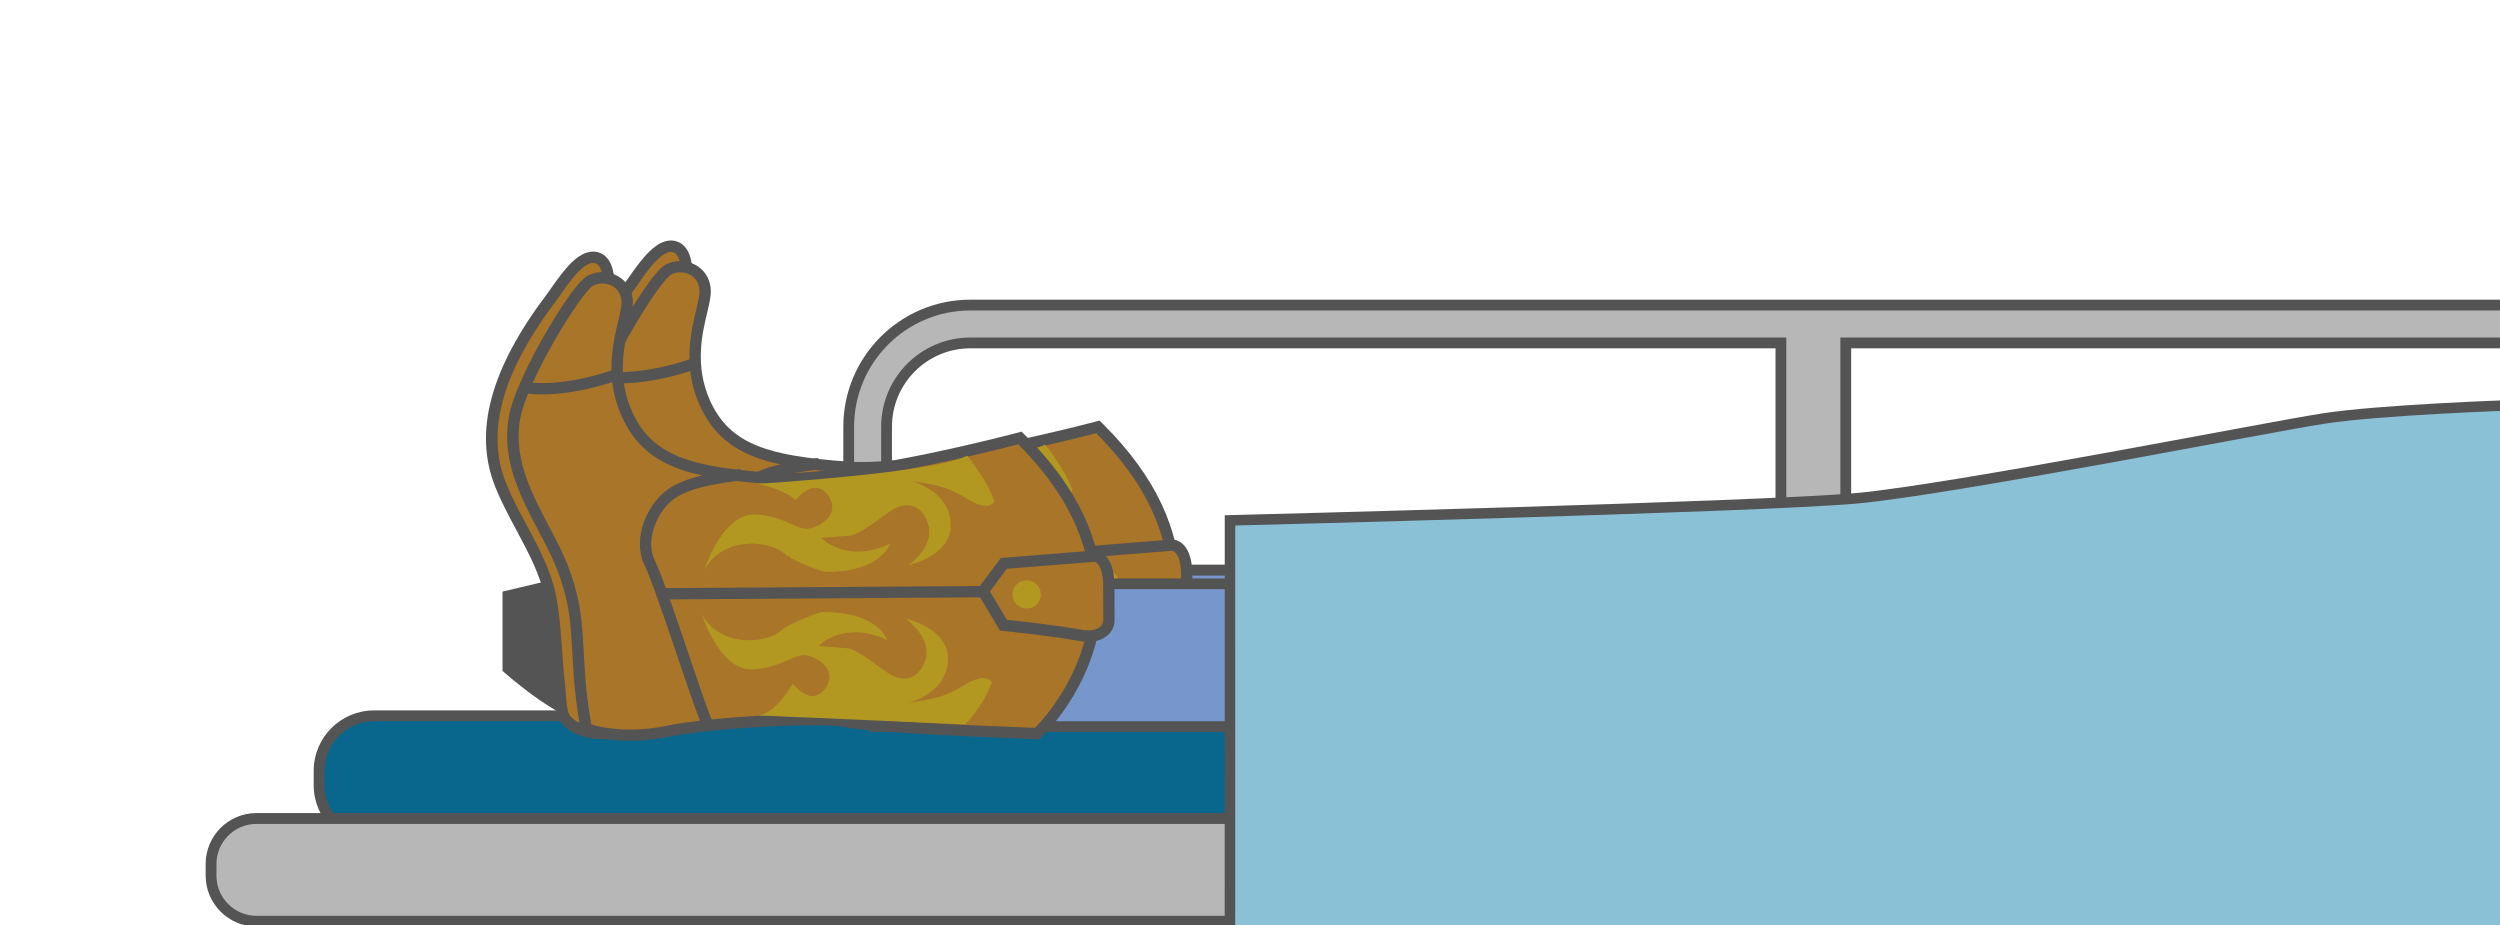 <?xml version="1.0" encoding="utf-8"?>
<!-- Generator: Adobe Illustrator 23.0.3, SVG Export Plug-In . SVG Version: 6.00 Build 0)  -->
<svg version="1.1" id="Layer_1" xmlns="http://www.w3.org/2000/svg" xmlns:xlink="http://www.w3.org/1999/xlink" x="0px" y="0px"
	 viewBox="0 0 389 144" style="enable-background:new 0 0 389 144;" xml:space="preserve">
<style type="text/css">
	.st0{clip-path:url(#SVGID_2_);}
	.st1{fill:#B7B7B7;}
	.st2{fill:#545454;}
	.st3{fill:#09668D;}
	.st4{fill:#7797CC;stroke:#545454;stroke-width:1.702;stroke-miterlimit:10;}
	.st5{fill:#A97529;}
	.st6{fill:none;stroke:#545454;stroke-width:1.763;stroke-miterlimit:10;}
	.st7{fill:#B29821;}
	.st8{fill:#7797CC;stroke:#545454;stroke-width:1.663;stroke-miterlimit:10;}
	.st9{fill:#8BC1D7;stroke:#545454;stroke-width:1.637;stroke-miterlimit:10;}
</style>
<g id="Table_1_">
	<defs>
		<rect id="SVGID_1_" x="0.04" y="-1.3" width="389.32" height="153.88"/>
	</defs>
	<clipPath id="SVGID_2_">
		<use xlink:href="#SVGID_1_"  style="overflow:visible;"/>
	</clipPath>
	<g class="st0">
		<g>
			<path class="st1" d="M150.98,106.75c-10.43,0-18.92-8.49-18.92-18.92V66.39c0-10.43,8.49-18.92,18.92-18.92h251.42
				c10.43,0,18.92,8.49,18.92,18.92v21.44c0,10.43-8.49,18.92-18.92,18.92H150.98z M402.39,100.87c7.19,0,13.03-5.85,13.03-13.03
				V66.39c0-7.19-5.85-13.03-13.03-13.03H287.2v47.51H402.39z M150.98,53.36c-7.19,0-13.03,5.85-13.03,13.03v21.44
				c0,7.19,5.85,13.03,13.03,13.03h126.13V53.36H150.98z"/>
			<path class="st2" d="M402.39,48.31c9.97,0,18.08,8.11,18.08,18.08v21.44c0,9.97-8.11,18.08-18.08,18.08H150.98
				c-9.97,0-18.08-8.11-18.08-18.08V66.39c0-9.97,8.11-18.08,18.08-18.08H402.39 M277.95,100.87V52.52H150.98
				c-7.65,0-13.87,6.22-13.87,13.87v21.44c0,7.65,6.22,13.87,13.87,13.87h251.42c7.65,0,13.87-6.22,13.87-13.87V66.39
				c0-7.65-6.22-13.87-13.87-13.87H286.36v48.35H277.95 M402.39,46.63H150.98c-10.9,0-19.76,8.86-19.76,19.76v21.44
				c0,10.9,8.86,19.76,19.76,19.76h251.42c10.9,0,19.76-8.86,19.76-19.76V66.39C422.15,55.5,413.29,46.63,402.39,46.63L402.39,46.63
				z M288.04,54.2h114.36c6.72,0,12.19,5.47,12.19,12.19v21.44c0,6.72-5.47,12.19-12.19,12.19H288.04V54.2L288.04,54.2z
				 M150.98,100.03c-6.72,0-12.19-5.47-12.19-12.19V66.39c0-6.72,5.47-12.19,12.19-12.19h125.29v45.83H150.98L150.98,100.03z"/>
		</g>
		<g>
			<path class="st3" d="M58.19,130.72c-4.71,0-8.53-3.83-8.53-8.53v-2.27c0-4.71,3.83-8.53,8.53-8.53h329.36
				c4.71,0,8.53,3.83,8.53,8.53v2.27c0,4.71-3.83,8.53-8.53,8.53H58.19z"/>
			<path class="st2" d="M387.55,112.22c4.23,0,7.69,3.46,7.69,7.69v2.27c0,4.23-3.46,7.69-7.69,7.69H58.19
				c-4.23,0-7.69-3.46-7.69-7.69v-2.27c0-4.23,3.46-7.69,7.69-7.69H387.55 M387.55,110.54H58.19c-5.17,0-9.38,4.21-9.38,9.38v2.27
				c0,5.17,4.21,9.38,9.38,9.38h329.36c5.17,0,9.38-4.21,9.38-9.38v-2.27C396.93,114.74,392.72,110.54,387.55,110.54L387.55,110.54z
				"/>
		</g>
		<g>
			<path class="st1" d="M39.91,143.33c-3.9,0-7.07-3.17-7.07-7.07v-1.84c0-3.9,3.17-7.07,7.07-7.07h450.01
				c3.9,0,7.07,3.17,7.07,7.07v1.84c0,3.9-3.17,7.07-7.07,7.07H39.91z"/>
			<path class="st2" d="M489.92,128.2c3.43,0,6.23,2.8,6.23,6.23v1.84c0,3.43-2.8,6.23-6.23,6.23H39.91c-3.43,0-6.23-2.8-6.23-6.23
				v-1.84c0-3.43,2.8-6.23,6.23-6.23H489.92 M489.92,126.51H39.91c-4.36,0-7.91,3.55-7.91,7.91v1.84c0,4.36,3.55,7.91,7.91,7.91
				h450.01c4.36,0,7.91-3.55,7.91-7.91v-1.84C497.83,130.06,494.28,126.51,489.92,126.51L489.92,126.51z"/>
		</g>
	</g>
</g>
<g id="Boots_2_">
	<rect x="136.1" y="88.71" class="st4" width="253.56" height="23.29"/>
	<g>
		<polygon class="st2" points="90.32,90.32 98.68,88.35 100.01,92.09 		"/>
		<path class="st2" d="M90.32,90.32v12.34c0,0,8.82,7.93,13.22,7.93c4.41,0-3.87-20.27-3.87-20.27L90.32,90.32z"/>
		<g>
			<path class="st5" d="M105.85,112.4c-3.71,0-5.32-1.73-5.62-2.1c-0.68-0.73-0.83-2.25-0.96-4.15c-0.02-0.35-0.04-0.65-0.07-0.86
				c-0.19-1.55-0.31-3.1-0.43-4.67l-0.09-1.22c-0.19-2.7-0.39-5.49-0.9-8.16c-0.74-3.8-2.66-7.39-4.52-10.87
				c-1.16-2.16-2.35-4.4-3.27-6.68c-3.29-8.23-0.68-17.78,7.97-29.19c0.17-0.22,0.38-0.53,0.63-0.89c1.87-2.69,3.86-5.31,5.81-5.32
				c0.55,0,1.05,0.22,1.44,0.63c1.1,1.16,1.01,3.64,0.98,4.12l-0.66,33.99c0.69,5.38,3.85,31.46,0.96,34.78
				c-0.41,0.47-0.86,0.57-1.17,0.57H105.85z"/>
			<path class="st2" d="M104.42,39.19c1.76,0,1.54,3.82,1.54,3.82L105.3,77.1c0,0,4.41,34.38,0.66,34.42c-0.04,0-0.07,0-0.11,0
				c-3.66,0-4.96-1.8-4.96-1.8c-0.7-0.7-0.69-3.57-0.81-4.53c-0.19-1.54-0.31-3.08-0.42-4.63c-0.23-3.17-0.4-6.36-1-9.48
				c-1.23-6.33-5.47-11.79-7.83-17.7c-3.97-9.92,1.93-20.51,7.86-28.33C99.69,43.71,102.43,39.19,104.42,39.19 M104.42,37.42
				L104.42,37.42c-2.38,0-4.45,2.69-6.54,5.69c-0.24,0.35-0.45,0.65-0.61,0.86c-8.86,11.68-11.51,21.51-8.09,30.05
				c0.93,2.33,2.14,4.58,3.31,6.77c1.91,3.57,3.72,6.94,4.43,10.62c0.51,2.62,0.7,5.39,0.89,8.06l0.09,1.21
				c0.12,1.58,0.24,3.13,0.43,4.72c0.02,0.2,0.04,0.48,0.06,0.81c0.14,2.13,0.31,3.72,1.17,4.67c0.45,0.55,2.28,2.41,6.29,2.41
				l0.13,0c0.69-0.01,1.34-0.32,1.83-0.87c0.72-0.83,2.23-2.56,0.89-19.58c-0.59-7.51-1.49-14.78-1.63-15.83l0.66-33.93
				c0.04-0.81,0.07-3.37-1.22-4.74C105.95,37.75,105.21,37.42,104.42,37.42L104.42,37.42z"/>
		</g>
		<g>
			<path class="st5" d="M110.16,112.67c-3.87,0-6.25-0.83-6.35-0.86l-0.49-0.17l-0.09-0.51c-0.25-1.44-0.44-2.86-0.6-4.06
				c-0.3-2.28-0.43-4.6-0.55-6.83c-0.1-1.82-0.21-3.71-0.4-5.54c-0.36-3.41-1.46-7.15-3.09-10.52c-0.58-1.21-1.23-2.44-1.86-3.63
				c-2.73-5.18-5.54-10.53-4.65-16.81c0.85-5.99,9.63-20.67,11.94-21.82c0.55-0.28,1.19-0.42,1.83-0.42c1.92,0,3.86,1.32,3.86,3.86
				c0,0.78-0.24,1.77-0.53,3.02c-0.82,3.43-2.05,8.61,0.46,14.26c3.31,7.44,9.79,9.17,22.18,10.06c0.69,0.05,1.45,0.07,2.25,0.07
				c12.78,0,36.02-6.16,36.25-6.22l0.49-0.13l0.36,0.36c7.76,7.76,11.65,15.99,11.56,24.45c-0.13,12.32-8.6,20.58-8.96,20.93
				l-0.27,0.26l-0.37-0.01c-1.05-0.04-25.66-0.93-29.24-1.82c-0.49-0.12-1.83-0.33-5.39-0.33c-6.65,0-17.25,0.72-22.42,1.8
				C114.09,112.46,112.11,112.67,110.16,112.67z"/>
			<path class="st2" d="M105.86,42.38c1.49,0,2.98,0.99,2.98,2.98c0,2.64-3.53,9.7,0,17.63s10.58,9.7,22.92,10.58
				c0.73,0.05,1.5,0.08,2.32,0.08c13.05,0,36.48-6.25,36.48-6.25c23.8,23.8,2.61,44.12,2.61,44.12s-25.53-0.92-29.06-1.8
				c-0.97-0.24-3.01-0.35-5.6-0.35c-6.83,0-17.49,0.76-22.6,1.82c-2.15,0.45-4.08,0.6-5.73,0.6c-3.77,0-6.06-0.81-6.06-0.81
				c-0.23-1.33-0.42-2.68-0.59-4.02c-0.53-4.11-0.51-8.24-0.95-12.35c-0.39-3.65-1.59-7.53-3.17-10.81
				c-3.09-6.39-7.48-12.51-6.42-19.93c0.88-6.17,9.7-20.28,11.46-21.16C104.86,42.49,105.36,42.38,105.86,42.38 M105.86,40.62
				c-0.78,0-1.55,0.18-2.22,0.52c-1.9,0.95-5.69,7.35-6.8,9.29c-1.85,3.23-5.05,9.23-5.62,13.19c-0.94,6.56,1.95,12.04,4.74,17.34
				c0.62,1.18,1.26,2.4,1.84,3.6c1.56,3.24,2.66,6.96,3.01,10.23c0.19,1.81,0.3,3.68,0.4,5.49c0.13,2.25,0.26,4.58,0.56,6.9
				c0.16,1.21,0.35,2.64,0.6,4.1l0.18,1.02l0.97,0.34c0.11,0.04,2.63,0.91,6.65,0.91c2,0,4.05-0.22,6.09-0.64
				c5.04-1.05,15.77-1.78,22.24-1.78c3.59,0,4.82,0.21,5.18,0.3c3.6,0.9,26.79,1.76,29.42,1.85l0.75,0.03l0.54-0.52
				c0.37-0.36,9.1-8.87,9.24-21.55c0.09-8.71-3.88-17.15-11.82-25.08l-0.72-0.72l-0.98,0.26c-0.23,0.06-23.36,6.19-36.02,6.19
				c-0.79,0-1.52-0.02-2.19-0.07c-12.03-0.86-18.31-2.51-21.44-9.54c-2.39-5.37-1.2-10.38-0.41-13.69c0.31-1.31,0.56-2.34,0.56-3.22
				C110.59,42.28,108.15,40.62,105.86,40.62L105.86,40.62z"/>
		</g>
		<path class="st6" d="M107.95,56.62c0,0-7.74,2.85-13.9,1.99"/>
		<path class="st6" d="M127.44,72.13c-3.28,0.48-7.38,0.93-10.33,2.65c-3.43,2.01-5.73,7.42-3.87,11.13
			c1.76,3.53,6.85,19.87,8.82,24.69"/>
		<g>
			<path class="st5" d="M181.42,97.25c-0.5,0-1.05-0.06-1.65-0.18c-3.42-0.66-11-1.46-11.08-1.47l-0.44-0.05l-3.18-5.29l3.24-4.32
				l14.14-1.13l0.1,0.02c0.35,0.06,2.09,0.54,2.09,4.61c0,3.52,0.02,5.39,0.02,5.4C184.67,95.68,183.99,97.25,181.42,97.25z"/>
			<path class="st2" d="M182.42,85.7c0,0,1.35,0.21,1.35,3.74s0.02,5.4,0.02,5.4s0,1.52-2.36,1.52c-0.42,0-0.91-0.05-1.48-0.16
				c-3.5-0.68-11.16-1.48-11.16-1.48l-2.64-4.41l2.64-3.53L182.42,85.7 M182.49,83.93l-0.21,0.02l-13.64,1.09l-0.79,0.06l-0.48,0.64
				l-2.64,3.53l-0.71,0.95l0.61,1.02l2.64,4.41l0.45,0.75l0.88,0.09c0.08,0.01,7.62,0.8,11,1.46c0.66,0.13,1.27,0.19,1.82,0.19
				c3.03,0,4.13-1.97,4.13-3.29c0-0.02-0.02-1.89-0.02-5.4c0-4.67-2.17-5.38-2.84-5.48L182.49,83.93L182.49,83.93z"/>
		</g>
		<line class="st6" x1="115.23" y1="90.67" x2="166.14" y2="90.32"/>
		<circle class="st7" cx="171.87" cy="90.76" r="2.2"/>
		<path class="st7" d="M130.11,109.6c2.84-0.37,5.37-4.93,5.37-4.93c2.43,2.85,4.26,2.11,5.27,0.42c1.02-1.69,0.28-3.52-2.29-4.6
			c-2.57-1.09-3.65,1.48-9,1.94c-5.34,0.46-8.16-8.61-8.16-8.61c3.1,5.55,10.27,4.35,12.17,2.73c1.9-1.62,6.43-3.03,6.43-3.03
			c8.86-0.18,10.27,4.35,10.27,4.35c-6.82-3.19-10.69,0.92-10.69,0.92s2.64,0.21,4.39,0.35c1.76,0.14,5.06,3.05,6.75,4.07
			c1.69,1.02,4.32,1.23,5.48-2.22c1.16-3.45-3.03-6.43-3.03-6.43s6.96,1.44,6.54,6.71c-0.42,5.27-6.71,6.54-6.71,6.54
			c2.71-0.67,5.34-0.46,9.07-2.82c3.72-2.36,4.46-0.53,4.46-0.53c-1.16,3.45-4.1,6.53-4.1,6.53L130.11,109.6z"/>
		<path class="st7" d="M129.99,73.57c4.41,0.88,5.92,2.53,5.92,2.53c2.43-2.85,4.26-2.11,5.27-0.42c1.02,1.69,0.28,3.52-2.29,4.6
			c-2.57,1.09-3.65-1.48-9-1.94c-5.34-0.46-8.16,8.61-8.16,8.61c3.1-5.55,10.27-4.35,12.17-2.73c1.9,1.62,6.43,3.03,6.43,3.03
			c8.86,0.18,10.27-4.35,10.27-4.35c-6.82,3.19-10.69-0.92-10.69-0.92s2.64-0.21,4.39-0.35c1.76-0.14,5.06-3.05,6.75-4.07
			c1.69-1.02,4.32-1.23,5.48,2.22c1.16,3.45-3.03,6.43-3.03,6.43s6.96-1.44,6.54-6.71c-0.42-5.27-6.71-6.54-6.71-6.54
			c2.71,0.67,5.34,0.46,9.07,2.82s4.46,0.53,4.46,0.53c-1.16-3.45-4.27-7.14-4.27-7.14C158.2,71.81,129.99,73.57,129.99,73.57z"/>
	</g>
	<rect x="136.1" y="90.84" class="st8" width="253.56" height="22.22"/>
	<g>
		<polygon class="st2" points="78.19,92.05 86.56,90.07 87.89,93.81 		"/>
		<path class="st2" d="M78.19,92.05v12.34c0,0,8.82,7.93,13.22,7.93c4.41,0-3.87-20.27-3.87-20.27L78.19,92.05z"/>
		<g>
			<path class="st5" d="M93.73,114.12c-3.72,0-5.32-1.73-5.62-2.1c-0.68-0.73-0.83-2.25-0.95-4.14c-0.02-0.35-0.04-0.65-0.07-0.86
				c-0.19-1.56-0.31-3.1-0.43-4.67l-0.09-1.22c-0.19-2.7-0.39-5.49-0.9-8.16c-0.74-3.8-2.66-7.39-4.52-10.87
				c-1.16-2.16-2.35-4.4-3.27-6.68c-3.29-8.23-0.68-17.78,7.97-29.19c0.17-0.22,0.38-0.53,0.63-0.89c1.87-2.69,3.86-5.31,5.81-5.31
				c0.55,0,1.05,0.22,1.44,0.63c1.1,1.16,1.01,3.64,0.98,4.12l-0.66,33.99c0.69,5.38,3.85,31.46,0.96,34.78
				c-0.41,0.47-0.86,0.57-1.17,0.57H93.73z"/>
			<path class="st2" d="M92.3,40.91c1.76,0,1.54,3.82,1.54,3.82l-0.66,34.09c0,0,4.41,34.38,0.66,34.42c-0.04,0-0.07,0-0.11,0
				c-3.67,0-4.96-1.8-4.96-1.8c-0.7-0.7-0.69-3.57-0.81-4.53c-0.19-1.54-0.31-3.08-0.42-4.63c-0.23-3.17-0.4-6.36-1-9.48
				c-1.23-6.33-5.47-11.79-7.83-17.7c-3.97-9.92,1.93-20.51,7.86-28.33C87.57,45.43,90.3,40.91,92.3,40.91 M92.3,39.15L92.3,39.15
				c-2.38,0-4.45,2.69-6.54,5.69c-0.24,0.35-0.45,0.65-0.61,0.86c-8.86,11.68-11.51,21.51-8.09,30.05c0.93,2.33,2.14,4.58,3.31,6.77
				c1.91,3.57,3.72,6.94,4.43,10.62c0.51,2.62,0.7,5.39,0.89,8.06l0.09,1.21c0.12,1.58,0.24,3.13,0.43,4.72
				c0.02,0.2,0.04,0.48,0.06,0.81c0.14,2.13,0.31,3.72,1.17,4.67c0.45,0.55,2.28,2.41,6.29,2.41l0.13,0
				c0.69-0.01,1.34-0.32,1.83-0.87c0.72-0.83,2.23-2.56,0.89-19.58c-0.59-7.51-1.49-14.78-1.63-15.83l0.66-33.93
				c0.04-0.81,0.07-3.37-1.22-4.74C93.83,39.47,93.09,39.15,92.3,39.15L92.3,39.15z"/>
		</g>
		<g>
			<path class="st5" d="M98.04,114.39c-3.87,0-6.25-0.83-6.35-0.86l-0.49-0.17l-0.09-0.51c-0.25-1.45-0.44-2.86-0.6-4.06
				c-0.3-2.29-0.43-4.6-0.55-6.84c-0.1-1.82-0.21-3.7-0.4-5.53c-0.36-3.41-1.46-7.15-3.09-10.52c-0.58-1.21-1.23-2.44-1.86-3.63
				c-2.73-5.18-5.54-10.53-4.65-16.81c0.85-5.99,9.63-20.67,11.94-21.82c0.55-0.28,1.19-0.42,1.83-0.42c1.92,0,3.86,1.33,3.86,3.86
				c0,0.78-0.24,1.77-0.53,3.02c-0.82,3.43-2.05,8.61,0.46,14.26c3.31,7.44,9.79,9.17,22.18,10.06c0.69,0.05,1.45,0.07,2.25,0.07
				c12.78,0,36.02-6.16,36.25-6.22l0.49-0.13l0.36,0.36c7.76,7.76,11.65,15.99,11.56,24.45c-0.13,12.32-8.6,20.58-8.96,20.93
				l-0.27,0.26l-0.37-0.01c-1.05-0.04-25.66-0.93-29.24-1.83c-0.49-0.12-1.83-0.33-5.39-0.33c-6.65,0-17.25,0.72-22.42,1.8
				C101.97,114.19,99.98,114.39,98.04,114.39z"/>
			<path class="st2" d="M93.73,44.11c1.49,0,2.98,0.99,2.98,2.98c0,2.64-3.53,9.7,0,17.63c3.53,7.93,10.58,9.7,22.92,10.58
				c0.73,0.05,1.5,0.08,2.32,0.08c13.05,0,36.48-6.25,36.48-6.25c23.8,23.8,2.61,44.12,2.61,44.12s-25.53-0.92-29.06-1.8
				c-0.97-0.24-3.01-0.35-5.6-0.35c-6.83,0-17.49,0.76-22.6,1.82c-2.15,0.45-4.08,0.6-5.73,0.6c-3.77,0-6.06-0.81-6.06-0.81
				c-0.23-1.33-0.42-2.68-0.59-4.02c-0.53-4.11-0.51-8.24-0.95-12.35c-0.39-3.65-1.59-7.53-3.17-10.81
				c-3.09-6.39-7.48-12.51-6.42-19.93c0.88-6.17,9.7-20.28,11.46-21.16C92.74,44.22,93.24,44.11,93.73,44.11 M93.73,42.34
				L93.73,42.34c-0.78,0-1.55,0.18-2.22,0.52c-1.9,0.95-5.69,7.35-6.8,9.29c-1.85,3.23-5.05,9.23-5.62,13.19
				c-0.94,6.56,1.95,12.04,4.74,17.34c0.62,1.18,1.26,2.4,1.84,3.6c1.56,3.24,2.66,6.96,3.01,10.23c0.19,1.81,0.3,3.68,0.4,5.49
				c0.13,2.25,0.26,4.58,0.56,6.9c0.16,1.21,0.35,2.64,0.6,4.1l0.18,1.02l0.97,0.34c0.11,0.04,2.63,0.91,6.65,0.91
				c2,0,4.05-0.22,6.09-0.64c5.04-1.05,15.77-1.78,22.24-1.78c3.59,0,4.82,0.21,5.18,0.3c3.6,0.9,26.79,1.76,29.42,1.85l0.75,0.03
				l0.54-0.52c0.37-0.36,9.1-8.87,9.24-21.55c0.09-8.71-3.88-17.15-11.82-25.08l-0.72-0.72l-0.98,0.26
				c-0.23,0.06-23.36,6.19-36.02,6.19c-0.79,0-1.52-0.02-2.19-0.07c-12.03-0.86-18.31-2.51-21.44-9.54
				c-2.39-5.37-1.2-10.38-0.41-13.69c0.31-1.31,0.56-2.34,0.56-3.22C98.47,44,96.03,42.34,93.73,42.34L93.73,42.34z"/>
		</g>
		<path class="st6" d="M95.83,58.34c0,0-7.74,2.85-13.9,1.99"/>
		<path class="st6" d="M115.31,73.85c-3.28,0.48-7.38,0.93-10.33,2.65c-3.43,2.01-5.73,7.42-3.87,11.13
			c1.76,3.53,6.85,19.87,8.82,24.69"/>
		<g>
			<path class="st5" d="M169.3,98.97c-0.5,0-1.05-0.06-1.65-0.18c-3.42-0.66-11-1.46-11.08-1.47l-0.44-0.05l-3.18-5.29l3.24-4.32
				l14.14-1.13l0.1,0.02c0.35,0.05,2.1,0.54,2.1,4.61c0,3.52,0.02,5.39,0.02,5.4C172.55,97.4,171.87,98.97,169.3,98.97z"/>
			<path class="st2" d="M170.3,87.42c0,0,1.35,0.21,1.35,3.74s0.02,5.4,0.02,5.4s0,1.52-2.36,1.52c-0.42,0-0.91-0.05-1.48-0.16
				c-3.5-0.68-11.16-1.48-11.16-1.48l-2.64-4.41l2.64-3.53L170.3,87.42 M170.37,85.65l-0.21,0.02l-13.64,1.09l-0.79,0.06l-0.48,0.64
				l-2.64,3.53l-0.71,0.95l0.61,1.02l2.64,4.41l0.45,0.75l0.88,0.09c0.08,0.01,7.62,0.8,11,1.46c0.66,0.13,1.27,0.19,1.82,0.19
				c3.03,0,4.13-1.97,4.13-3.29c0-0.02-0.02-1.89-0.02-5.4c0-4.67-2.17-5.38-2.84-5.48L170.37,85.65L170.37,85.65z"/>
		</g>
		<line class="st6" x1="103.11" y1="92.39" x2="154.02" y2="92.05"/>
		<circle class="st7" cx="159.75" cy="92.49" r="2.2"/>
		<path class="st7" d="M117.99,111.32c2.84-0.37,5.37-4.93,5.37-4.93c2.43,2.85,4.26,2.11,5.27,0.42c1.02-1.69,0.28-3.52-2.29-4.6
			c-2.57-1.09-3.65,1.48-9,1.94c-5.34,0.46-8.16-8.61-8.16-8.61c3.1,5.55,10.27,4.35,12.17,2.73c1.9-1.62,6.43-3.03,6.43-3.03
			c8.86-0.18,10.27,4.35,10.27,4.35c-6.82-3.19-10.69,0.92-10.69,0.92s2.64,0.21,4.39,0.35c1.76,0.14,5.06,3.05,6.75,4.07
			c1.69,1.02,4.32,1.23,5.48-2.22c1.16-3.45-3.03-6.43-3.03-6.43s6.96,1.44,6.54,6.71c-0.42,5.27-6.71,6.54-6.71,6.54
			c2.71-0.67,5.34-0.46,9.07-2.82c3.72-2.36,4.46-0.53,4.46-0.53c-1.16,3.45-4.1,6.53-4.1,6.53L117.99,111.32z"/>
		<path class="st7" d="M117.87,75.29c4.41,0.88,5.92,2.53,5.92,2.53c2.43-2.85,4.26-2.11,5.27-0.42c1.02,1.69,0.28,3.52-2.29,4.6
			c-2.57,1.09-3.65-1.48-9-1.94c-5.34-0.46-8.16,8.61-8.16,8.61c3.1-5.55,10.27-4.35,12.17-2.73c1.9,1.62,6.43,3.03,6.43,3.03
			c8.86,0.18,10.27-4.35,10.27-4.35c-6.82,3.19-10.69-0.92-10.69-0.92s2.64-0.21,4.39-0.35c1.76-0.14,5.06-3.05,6.75-4.07
			c1.69-1.02,4.32-1.23,5.48,2.22c1.16,3.45-3.03,6.43-3.03,6.43s6.96-1.44,6.54-6.71c-0.42-5.27-6.71-6.54-6.71-6.54
			c2.71,0.67,5.34,0.46,9.07,2.82c3.72,2.36,4.46,0.53,4.46,0.53c-1.16-3.45-4.27-7.14-4.27-7.14
			C146.08,73.53,117.87,75.29,117.87,75.29z"/>
	</g>
</g>
<path id="Blanket_2_" class="st9" d="M191.38,145.01l0.01-64.04c0,0,82.65-2.07,97.55-3.44c14.9-1.38,63.68-11.02,72.49-12.39
	c8.81-1.38,29.13-2.07,29.13-2.07v81.94H191.38z"/>
</svg>
